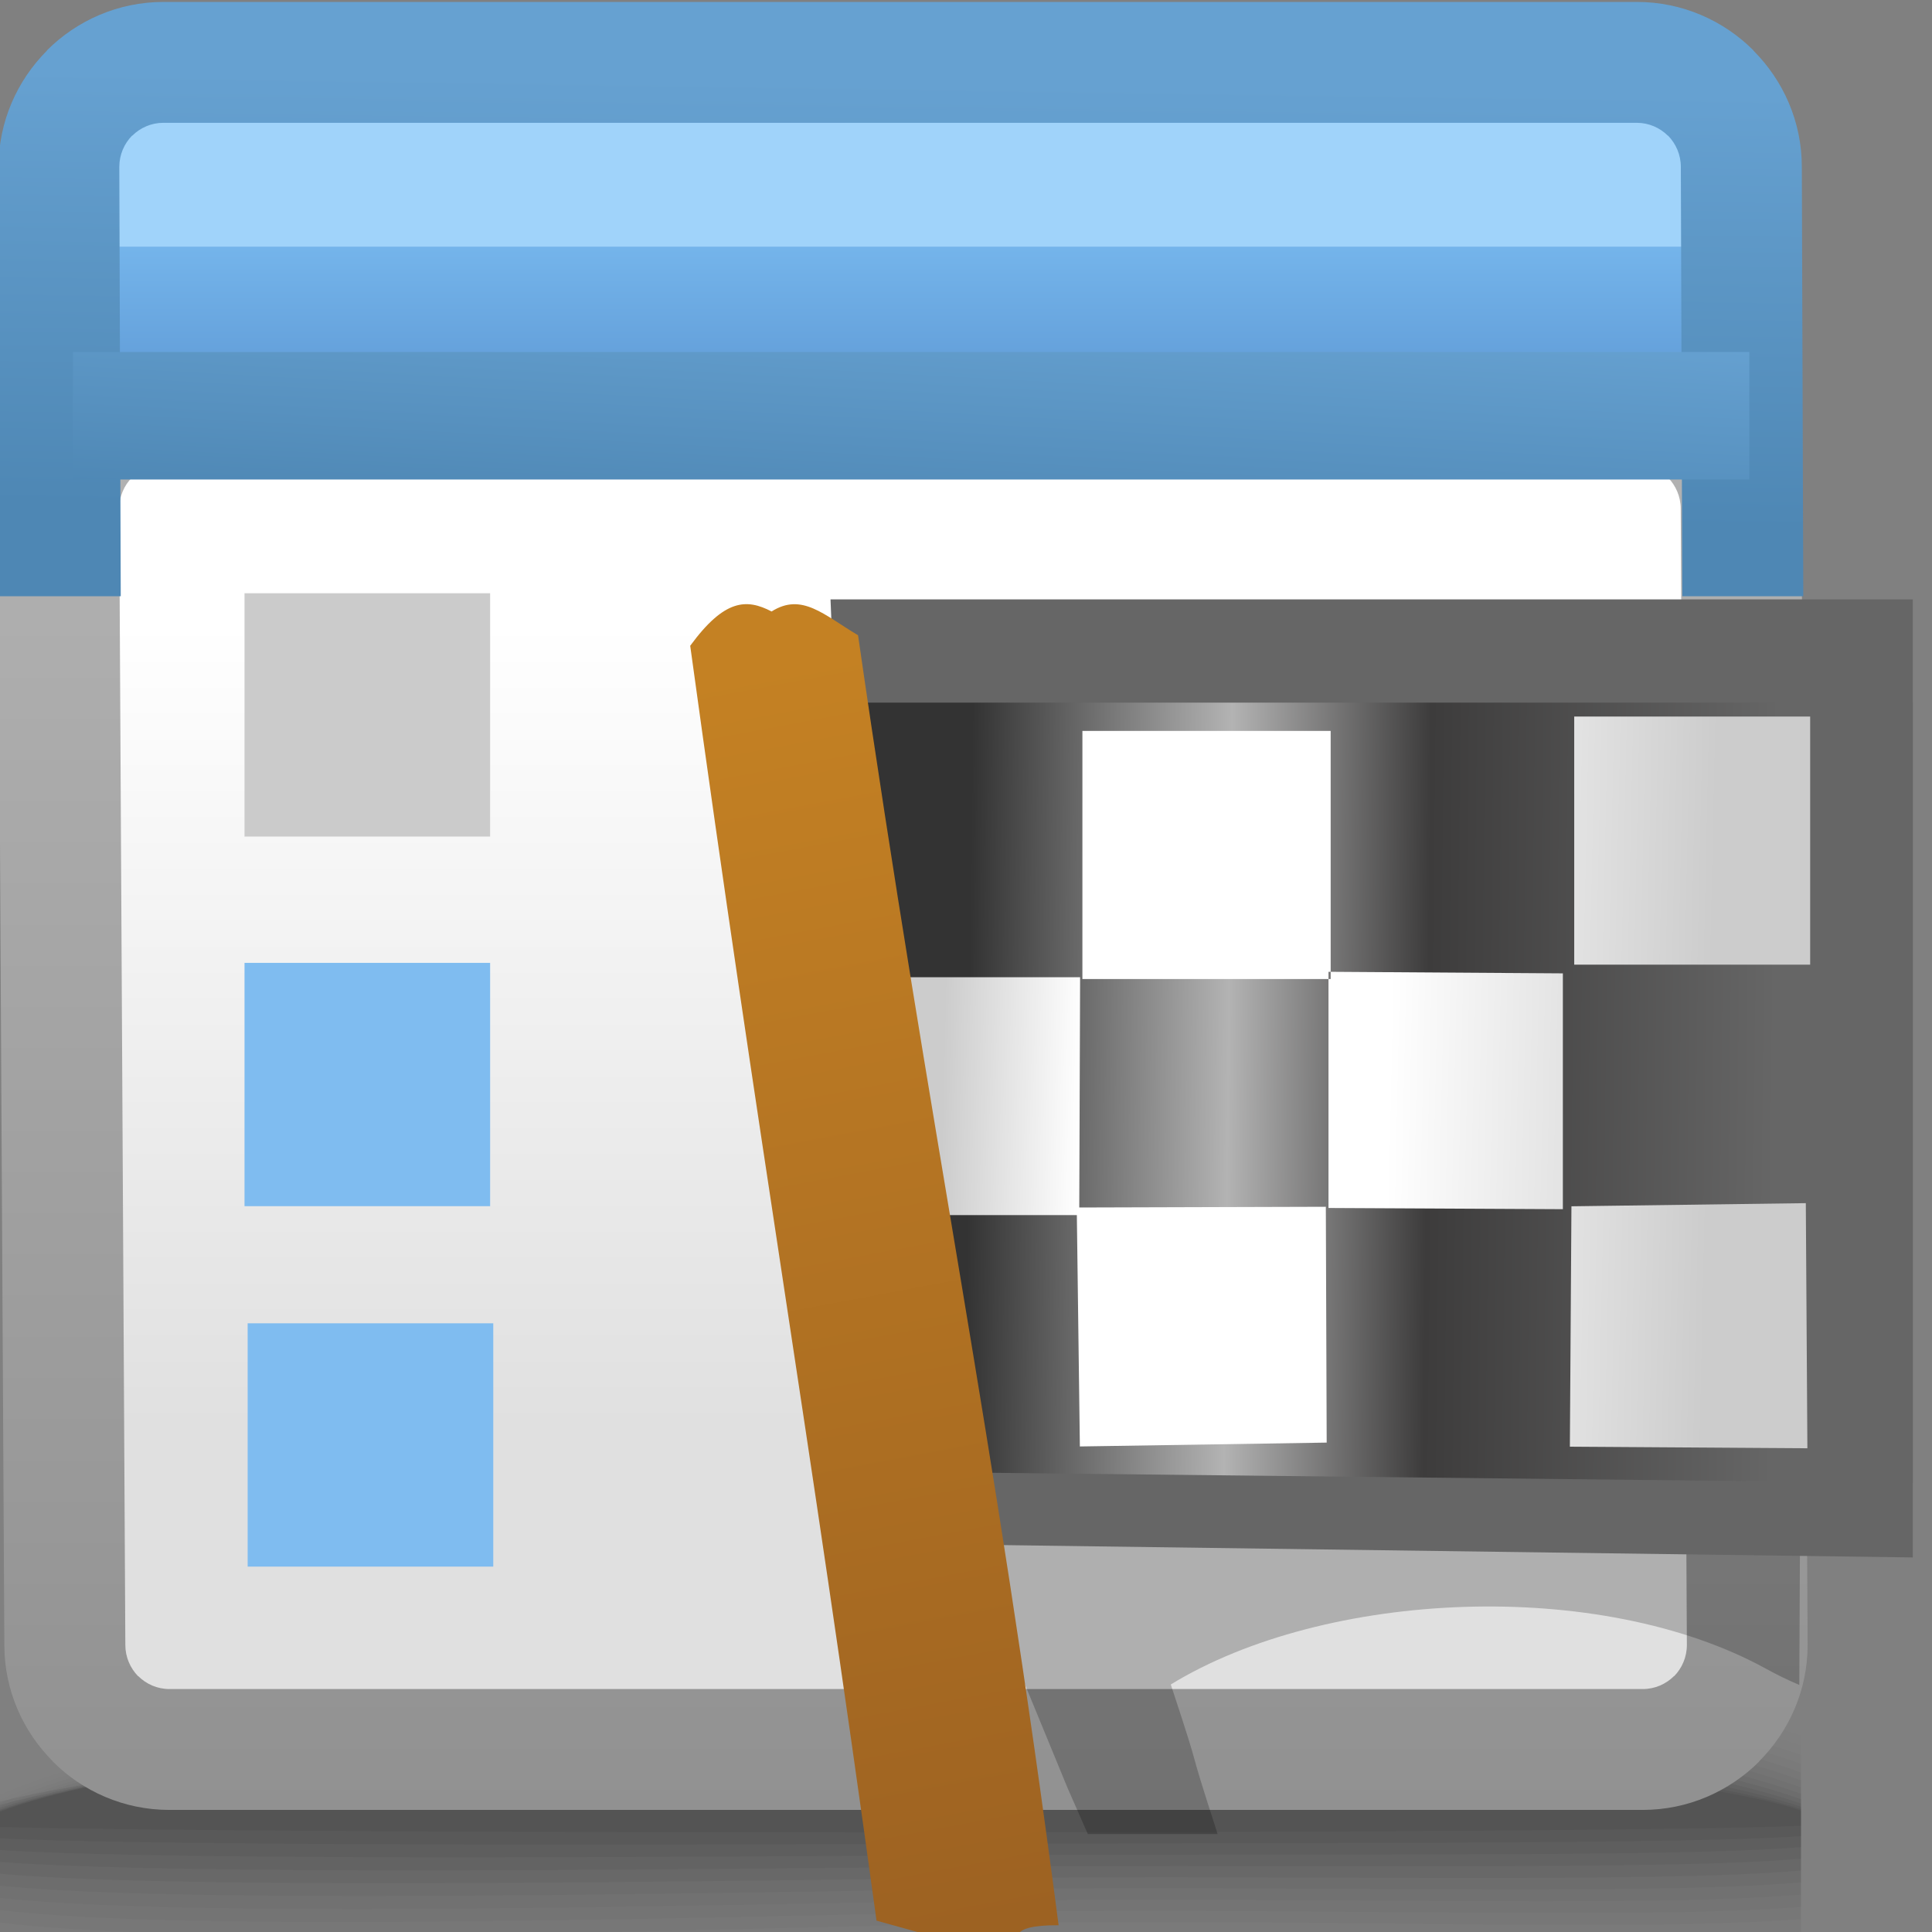 <?xml version="1.0" encoding="UTF-8"?>
<!DOCTYPE svg PUBLIC "-//W3C//DTD SVG 1.1//EN" "http://www.w3.org/Graphics/SVG/1.1/DTD/svg11.dtd">
<!-- Creator: CorelDRAW -->
<svg xmlns="http://www.w3.org/2000/svg" xml:space="preserve" width="16px" height="16px" style="shape-rendering:geometricPrecision; text-rendering:geometricPrecision; image-rendering:optimizeQuality; fill-rule:evenodd; clip-rule:evenodd"
viewBox="0 0 16 16"
 xmlns:xlink="http://www.w3.org/1999/xlink">
 <rect x="0" y="0" width="16" height="16" fill="#808080" stroke="none"/>
 <defs>
  <style type="text/css">
   <![CDATA[
    .fil16 {fill:none}
    .fil22 {fill:#666666}
    .fil27 {fill:#7FBCF0}
    .fil17 {fill:#A0D3FA}
    .fil26 {fill:#CBCBCB}
    .fil0 {fill:black;fill-opacity:0}
    .fil1 {fill:black;fill-opacity:0.004}
    .fil2 {fill:black;fill-opacity:0.008}
    .fil3 {fill:black;fill-opacity:0.016}
    .fil4 {fill:black;fill-opacity:0.02}
    .fil5 {fill:black;fill-opacity:0.024}
    .fil6 {fill:black;fill-opacity:0.027}
    .fil7 {fill:black;fill-opacity:0.031}
    .fil8 {fill:black;fill-opacity:0.035}
    .fil9 {fill:black;fill-opacity:0.043}
    .fil10 {fill:black;fill-opacity:0.047}
    .fil11 {fill:black;fill-opacity:0.051}
    .fil12 {fill:black;fill-opacity:0.055}
    .fil13 {fill:black;fill-opacity:0.059}
    .fil21 {fill:black;fill-opacity:0.22}
    .fil25 {fill:url(#id0)}
    .fil24 {fill:url(#id1)}
    .fil15 {fill:url(#id2)}
    .fil23 {fill:url(#id3)}
    .fil19 {fill:url(#id4)}
    .fil14 {fill:url(#id5)}
    .fil18 {fill:url(#id6);fill-rule:nonzero}
    .fil20 {fill:url(#id7);fill-rule:nonzero}
   ]]>
  </style>
  <linearGradient id="id0" gradientUnits="userSpaceOnUse" x1="8.45" y1="15.879" x2="6.504" y2="5.49">
   <stop offset="0" style="stop-color:#9D6222"/>
   <stop offset="1" style="stop-color:#C48123"/>
  </linearGradient>
  <linearGradient id="id1" gradientUnits="userSpaceOnUse" x1="7.813" y1="8.895" x2="14.161" y2="9.034">
   <stop offset="0" style="stop-color:#CCCCCC"/>
   <stop offset="0.18" style="stop-color:white"/>
   <stop offset="0.369" style="stop-color:white"/>
   <stop offset="0.58" style="stop-color:white"/>
   <stop offset="1" style="stop-color:#CCCCCC"/>
  </linearGradient>
  <linearGradient id="id2" gradientUnits="userSpaceOnUse" x1="7.506" y1="1.635" x2="7.506" y2="3.484">
   <stop offset="0" style="stop-color:#7BBDF2"/>
   <stop offset="1" style="stop-color:#5C96D2"/>
  </linearGradient>
  <linearGradient id="id3" gradientUnits="userSpaceOnUse" x1="8.023" y1="9.014" x2="14.697" y2="9.086">
   <stop offset="0" style="stop-color:#333333"/>
   <stop offset="0.322" style="stop-color:#B3B3B3"/>
   <stop offset="0.569" style="stop-color:#3D3C3C"/>
   <stop offset="1" style="stop-color:#666666"/>
  </linearGradient>
  <linearGradient id="id4" gradientUnits="userSpaceOnUse" x1="7.433" y1="4.277" x2="7.486" y2="0.677">
   <stop offset="0" style="stop-color:#4E87B4"/>
   <stop offset="1" style="stop-color:#66A1D1"/>
  </linearGradient>
  <linearGradient id="id5" gradientUnits="userSpaceOnUse" x1="7.557" y1="5.161" x2="7.557" y2="11.807">
   <stop offset="0" style="stop-color:white"/>
   <stop offset="1" style="stop-color:#E0E0E0"/>
  </linearGradient>
  <linearGradient id="id6" gradientUnits="userSpaceOnUse" x1="7.479" y1="14.988" x2="7.479" y2="3.74">
   <stop offset="0" style="stop-color:#919191"/>
   <stop offset="1" style="stop-color:#B2B2B2"/>
  </linearGradient>
  <linearGradient id="id7" gradientUnits="userSpaceOnUse" xlink:href="#id4" x1="7.492" y1="4.429" x2="7.598" y2="2.457">
  </linearGradient>
 </defs>
 <g id="Слой_x0020_1">
  <g id="_397476712">
   <path id="_397465504" class="fil0" d="M7.381 13.83c3.971,-0.162 6.244,0.065 7.534,0.46l0 1.75 -14.935 0 0 -1.209c1.009,-0.439 3.095,-0.825 7.401,-1.001z"/>
   <g>
    <path id="_397453360" class="fil1" d="M7.366 13.868c3.995,-0.158 6.275,0.092 7.55,0.504l0 1.668 -14.935 0 0 -1.168c0.997,-0.442 3.076,-0.835 7.386,-1.005z"/>
    <path id="_397448992" class="fil2" d="M7.35 13.906c4.01,-0.152 6.303,0.12 7.565,0.547l0 1.587 -14.935 0 0 -1.13c0.99,-0.442 3.072,-0.842 7.37,-1.005z"/>
    <path id="_397471048" class="fil3" d="M7.334 13.945c4.015,-0.145 6.33,0.149 7.581,0.588l0 1.508 -14.935 0 0 -1.097c0.988,-0.441 3.085,-0.845 7.354,-0.999z"/>
    <path id="_397456408" class="fil4" d="M7.319 13.983c4.006,-0.137 6.354,0.178 7.597,0.625l0 1.389c-1.53,0.111 -4.359,-0.041 -7.34,0.042l-0.083 0.002 -7.377 0 -0.135 -0.016 0 -1.054c0.991,-0.437 3.115,-0.843 7.339,-0.987z"/>
    <path id="_397448272" class="fil5" d="M7.303 14.021c3.982,-0.127 6.377,0.207 7.612,0.658l0 1.215c-1.491,0.116 -4.359,-0.027 -7.366,0.048 -3.243,0.081 -6.237,0.148 -7.569,-0.022l0 -0.931c0.999,-0.429 3.166,-0.836 7.323,-0.969z"/>
    <path id="_397474456" class="fil6" d="M7.288 14.059c3.942,-0.117 6.4,0.234 7.628,0.685l0 1.048c-1.447,0.118 -4.355,-0.013 -7.393,0.054 -3.23,0.072 -6.237,0.129 -7.542,-0.029l0 -0.814c1.01,-0.419 3.237,-0.825 7.308,-0.945z"/>
    <path id="_397477312" class="fil7" d="M7.272 14.097c3.884,-0.104 6.427,0.261 7.643,0.706l0 0.887c-1.396,0.119 -4.35,0.001 -7.42,0.06 -3.216,0.062 -6.237,0.109 -7.516,-0.035l0 -0.705c1.024,-0.406 3.329,-0.807 7.292,-0.914z"/>
    <path id="_397476664" class="fil8" d="M7.256 14.135c3.809,-0.091 6.459,0.286 7.659,0.72l0 0.734c-1.337,0.118 -4.341,0.014 -7.446,0.065 -3.202,0.052 -6.239,0.09 -7.489,-0.039l0 -0.604c1.039,-0.391 3.44,-0.784 7.276,-0.875z"/>
    <path id="_397479184" class="fil9" d="M7.24 14.174c3.717,-0.076 6.501,0.308 7.675,0.726l0 0.591c-1.268,0.113 -4.327,0.027 -7.473,0.069 -3.19,0.042 -6.244,0.069 -7.463,-0.044l0 -0.51c1.053,-0.373 3.571,-0.756 7.26,-0.831z"/>
    <path id="_397460272" class="fil10" d="M7.225 14.212c3.606,-0.059 6.556,0.329 7.69,0.724l0 0.457c-1.186,0.104 -4.308,0.039 -7.499,0.071 -3.177,0.032 -6.25,0.049 -7.436,-0.046l0 -0.424c1.066,-0.353 3.719,-0.723 7.245,-0.781z"/>
    <path id="_397461664" class="fil11" d="M7.209 14.25c3.48,-0.041 6.636,0.346 7.707,0.713l0 0.334c-1.083,0.09 -4.281,0.048 -7.527,0.07 -3.164,0.022 -6.258,0.028 -7.409,-0.047l0 -0.344c1.077,-0.33 3.884,-0.686 7.229,-0.725z"/>
    <path id="_397455640" class="fil12" d="M7.193 14.288c3.341,-0.021 6.749,0.362 7.722,0.695l0 0.223c-0.952,0.069 -4.24,0.054 -7.553,0.065 -3.153,0.011 -6.27,0.007 -7.382,-0.047l0 -0.271c1.082,-0.306 4.065,-0.644 7.213,-0.664z"/>
   </g>
   <path id="_397476928" class="fil13" d="M7.177 14.326c3.197,0 6.927,0.376 7.738,0.669l0 0.125c-1.475,0.072 -12.701,0.072 -14.935,0.01l0 -0.205c1.082,-0.28 4.26,-0.598 7.197,-0.598z"/>
  </g>
  <path class="fil14" d="M1.242 2.33l12.63 0c0.46,0 0.837,0.38 0.837,0.837l0 10.634c0,0.458 -0.378,0.837 -0.837,0.837 -5.513,0 -3.226,0 -12.63,0 -0.46,0 -0.837,-0.377 -0.837,-0.837l0 -10.634c0,-0.46 0.377,-0.837 0.837,-0.837z"/>
  <path class="fil15" d="M14.608 3.809l-14.203 0 0 -1.935c0,-0.31 0.377,-0.564 0.837,-0.564l12.529 0c0.46,0 0.837,0.257 0.837,0.564l0 1.935z"/>
  <path class="fil16" d="M0.731 13.614l-0.09 0.098m14.896 -0.01l-0.101 -0.089"/>
  <path class="fil17" d="M14.601 2.043l-14.19 0c0.051,-0.629 0.405,-1.12 0.831,-1.12l12.529 0c0.425,0 0.779,0.494 0.831,1.12z"/>
  <path class="fil18" d="M14.834 3.74c0.055,0.148 0.085,0.307 0.085,0.473l0.051 9.41c0,0.375 -0.154,0.715 -0.401,0.963l0 0.002c-0.247,0.247 -0.589,0.401 -0.965,0.401l-12.202 0c-0.376,0 -0.718,-0.154 -0.965,-0.401l0 -0.002c-0.247,-0.247 -0.401,-0.588 -0.401,-0.963l-0.051 -9.41c0,-0.166 0.03,-0.326 0.085,-0.473l14.762 0zm-1.28 0.108l-12.202 0c-0.1,0 -0.192,0.041 -0.258,0.107l-0.001 -0.001c-0.065,0.066 -0.106,0.158 -0.106,0.259l0.051 9.41c0,0.101 0.041,0.192 0.106,0.259l0.001 -0.001c0.066,0.066 0.158,0.107 0.258,0.107l12.202 0c0.1,0 0.192,-0.041 0.258,-0.107l0.001 0.001c0.065,-0.066 0.106,-0.158 0.106,-0.259l-0.051 -9.41c0,-0.101 -0.041,-0.192 -0.106,-0.259l-0.001 0.001c-0.066,-0.066 -0.158,-0.107 -0.258,-0.107z"/>
  <path class="fil19" d="M14.932 4.938l-1 0 -0.012 -3.556c0,-0.101 -0.041,-0.192 -0.106,-0.259l-0.001 0.001c-0.066,-0.066 -0.158,-0.107 -0.258,-0.107l-12.202 0c-0.1,0 -0.192,0.041 -0.258,0.107l-0.001 -0.001c-0.065,0.066 -0.106,0.158 -0.106,0.259l0.012 3.556 -1 0 -0.012 -3.556c0,-0.375 0.154,-0.715 0.401,-0.963l0 -0.002c0.247,-0.247 0.589,-0.401 0.965,-0.401l12.202 0c0.376,0 0.718,0.154 0.965,0.401l0 0.002c0.247,0.247 0.401,0.588 0.401,0.963l0.012 3.556z"/>
  <polygon class="fil20" points="0.604,2.915 14.487,2.915 14.487,3.971 0.604,3.971 "/>
  <path class="fil21" d="M7.802 8.429c0.983,-0.72 2.052,-0.686 3.134,-0.308 0.145,0.063 0.286,0.118 0.424,0.166 0.247,0.107 0.496,0.23 0.742,0.365 0.659,0.361 2.324,-0.233 2.825,-0.238l-0.026 5.54c-0.092,-0.039 -0.185,-0.084 -0.277,-0.135 -1.379,-0.757 -3.652,-0.65 -4.928,0.131 0.3,0.91 0.09,0.319 0.388,1.239l-1.075 0 -0.168 -0.382c-0.273,-0.673 -1.648,-3.928 -2.059,-5.412l0.198 -0.198 -0.569 -1.734c0.293,-0.639 0.549,-0.509 0.946,-0.36l0.443 1.326z"/>
  <polygon class="fil22" points="6.878,4.964 15.841,4.964 15.841,12.898 7.199,12.781 "/>
  <polygon class="fil23" points="6.878,5.819 15.841,5.819 15.841,12.281 7.199,12.186 "/>
  <path class="fil24" d="M8.964 6.053l2.056 0 0 2.055 -2.056 0 0 -2.055zm-1.892 2.04l1.873 0 -0.007 1.907 2.042 -0.006 0.007 1.953 -2.044 0.032 -0.025 -1.916 -1.845 0 0 -1.97zm5.965 -2.159l1.954 0 0 2.055 -1.954 0 0 -2.055zm-0.023 4.056l1.941 -0.026 0.013 2.03 -1.967 -0.013 0.013 -1.991zm-2.012 -1.942l1.941 0.013 0 1.953 -1.941 -0.01 0 -1.956zm-4.02 2.082l0 0z"/>
  <path class="fil25" d="M6.39 5.064c0.251,-0.159 0.434,0.029 0.716,0.197 0.599,4.149 1.122,6.559 1.661,10.683 -0.89,-0.005 0.471,0.521 -1.508,-0.038 -0.569,-4.136 -0.974,-6.421 -1.543,-10.558 0.284,-0.388 0.467,-0.392 0.674,-0.284z"/>
  <rect class="fil26" x="2.025" y="4.913" width="2.034" height="2.015"/>
  <rect class="fil27" x="2.051" y="10.959" width="2.034" height="2.015"/>
  <rect class="fil27" x="2.025" y="7.974" width="2.034" height="2.015"/>
 </g>
</svg>
